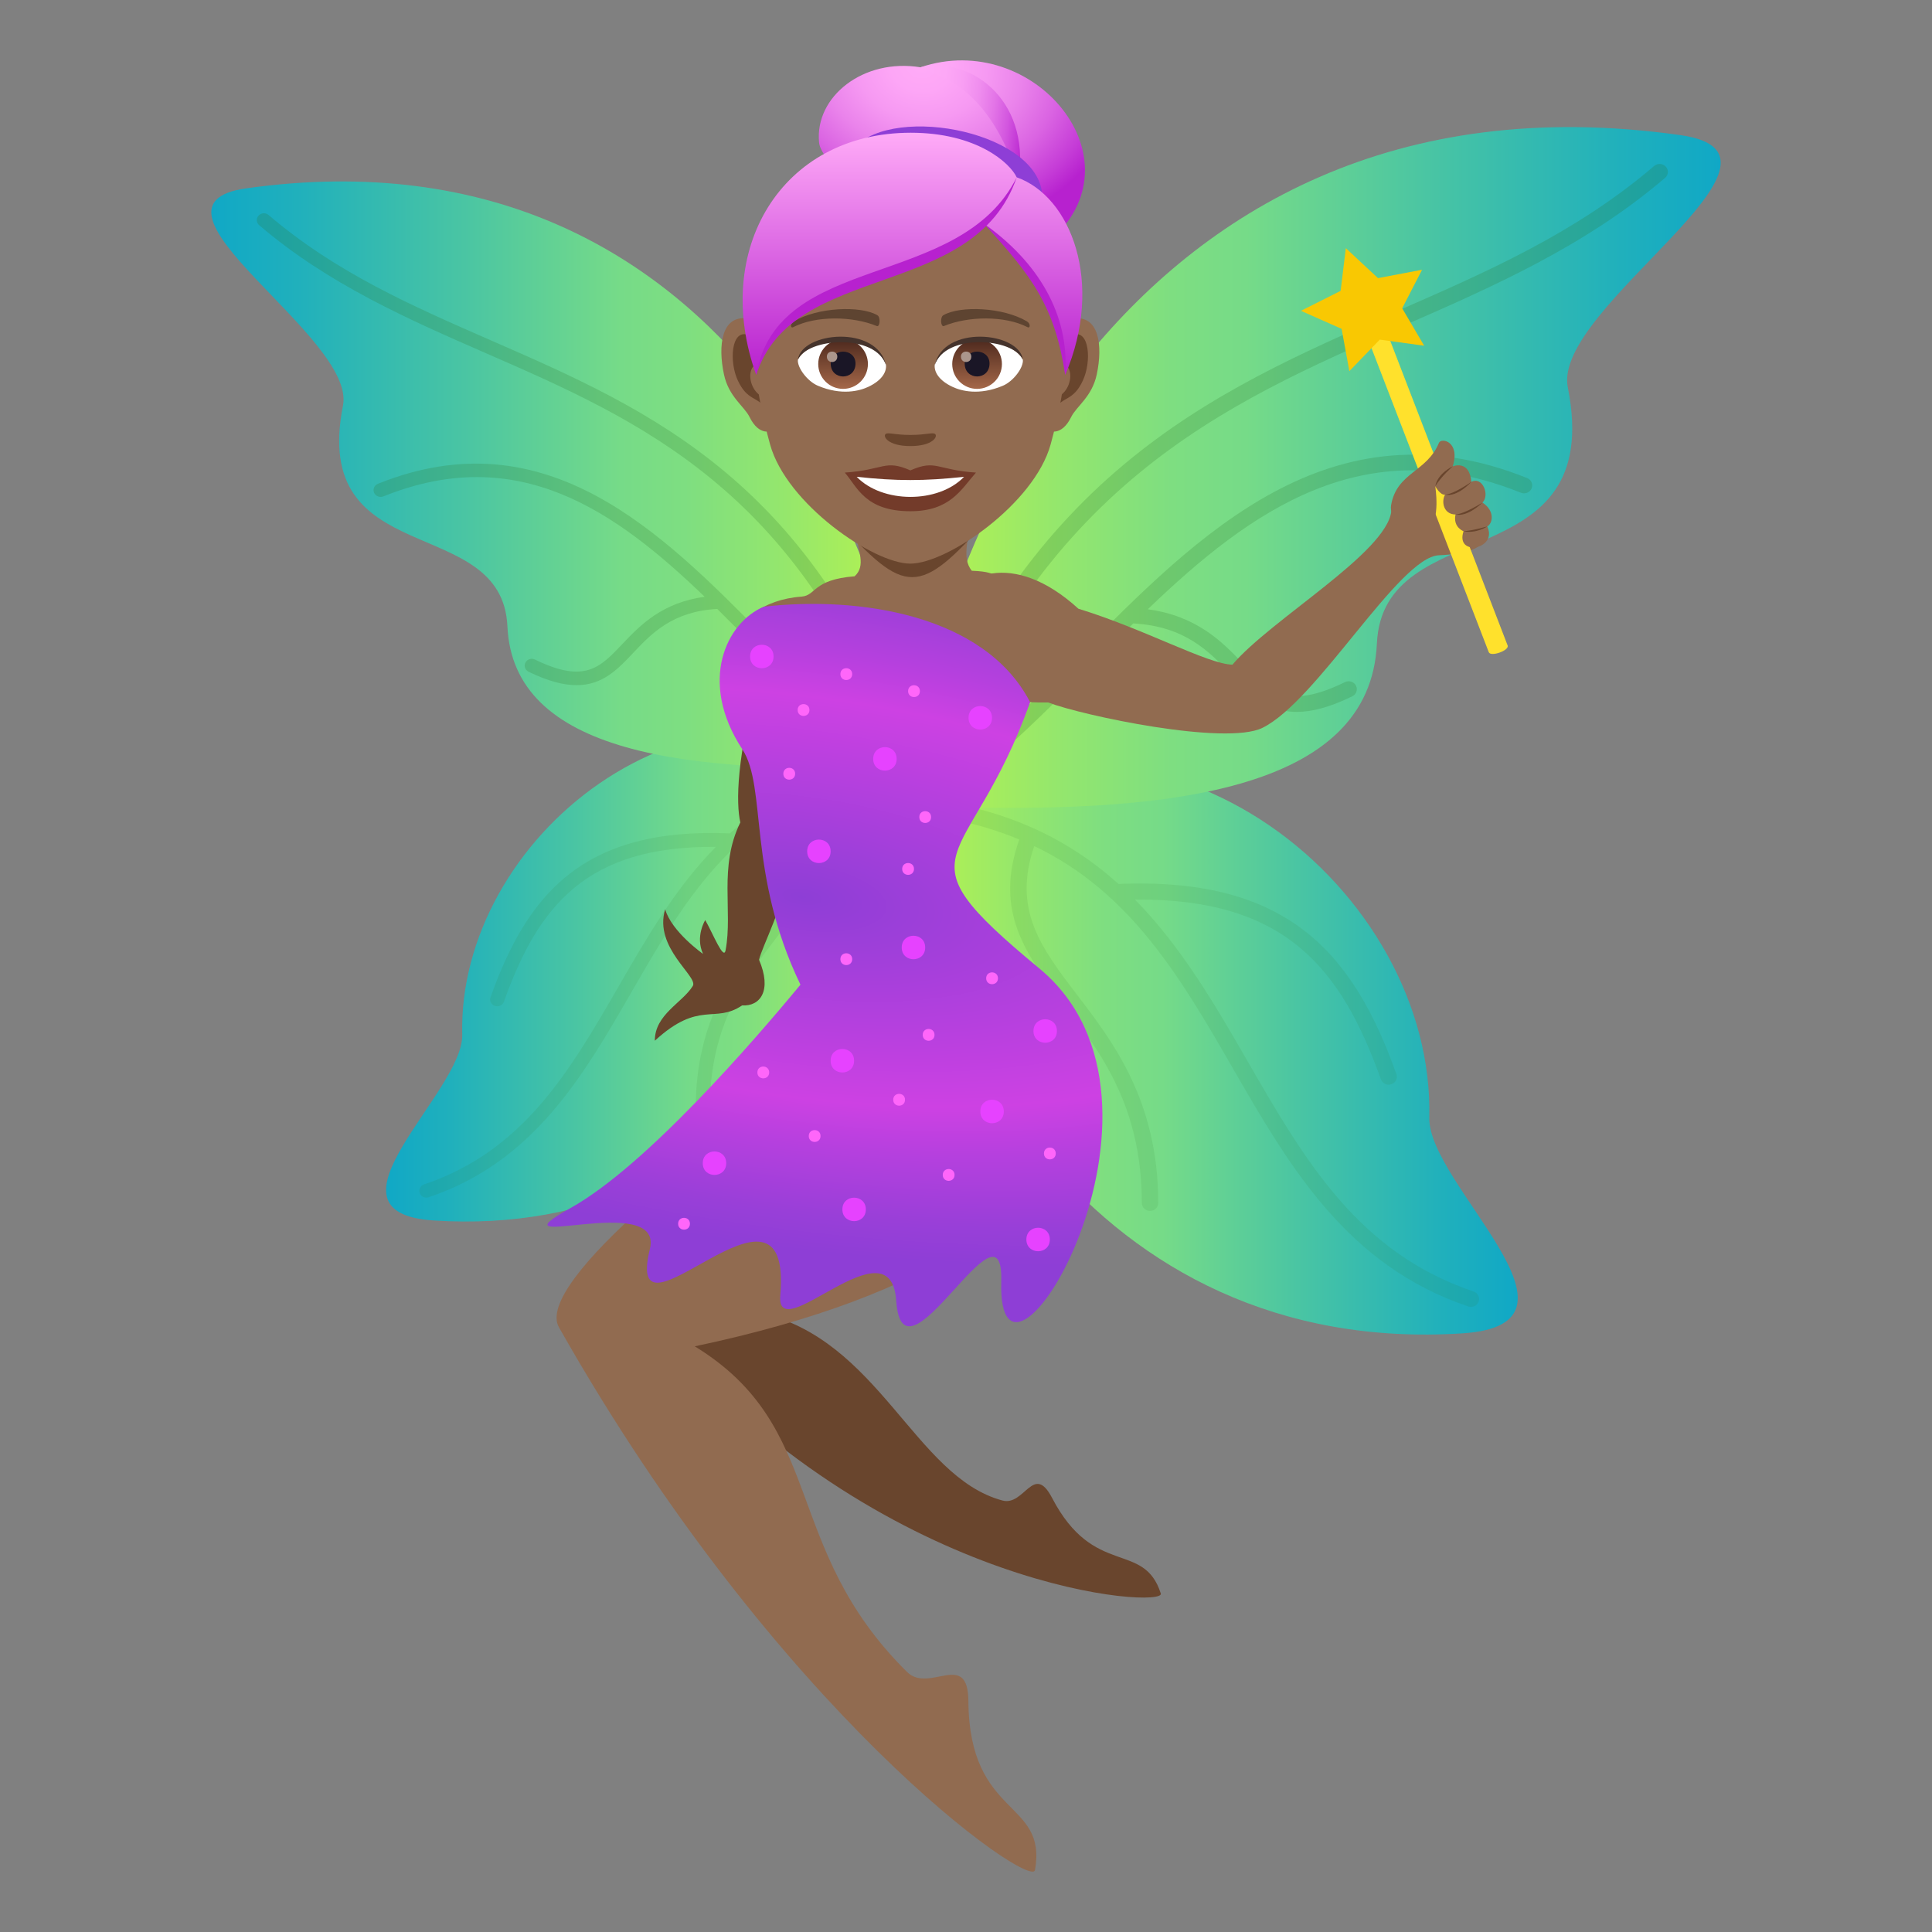 <?xml version="1.0" encoding="utf-8"?>
<!-- Generator: Adobe Illustrator 15.0.0, SVG Export Plug-In . SVG Version: 6.00 Build 0)  -->
<!DOCTYPE svg PUBLIC "-//W3C//DTD SVG 1.1//EN" "http://www.w3.org/Graphics/SVG/1.1/DTD/svg11.dtd">
<svg version="1.1" id="Layer_1" xmlns:x="http://ns.adobe.com/Extensibility/1.0/" xmlns:i="http://ns.adobe.com/AdobeIllustrator/10.0/" xmlns:graph="http://ns.adobe.com/Graphs/1.0/"
	 xmlns="http://www.w3.org/2000/svg" xmlns:xlink="http://www.w3.org/1999/xlink" xmlns:a="http://ns.adobe.com/AdobeSVGViewerExtensions/3.0/"
	 x="0px" y="0px" width="64px" height="64px" viewBox="0 0 64 64" enable-background="new 0 0 64 64" xml:space="preserve">
<rect x="0" y="0" width="64" height="64" fill="#808080" stroke="none"/>
<linearGradient id="SVGID_1_" gradientUnits="userSpaceOnUse" x1="30.201" y1="34.749" x2="50.277" y2="34.749">
	<stop  offset="0" style="stop-color:#B9F44C"/>
	<stop  offset="0.176" style="stop-color:#95E76C"/>
	<stop  offset="0.321" style="stop-color:#7EDE81"/>
	<stop  offset="0.413" style="stop-color:#76DB88"/>
	<stop  offset="0.637" style="stop-color:#4AC5A3"/>
	<stop  offset="0.877" style="stop-color:#20B0BC"/>
	<stop  offset="1" style="stop-color:#10A8C6"/>
	<a:midPointStop  offset="0" style="stop-color:#B9F44C"/>
	<a:midPointStop  offset="0.5" style="stop-color:#B9F44C"/>
	<a:midPointStop  offset="0.176" style="stop-color:#95E76C"/>
	<a:midPointStop  offset="0.5" style="stop-color:#95E76C"/>
	<a:midPointStop  offset="0.321" style="stop-color:#7EDE81"/>
	<a:midPointStop  offset="0.5" style="stop-color:#7EDE81"/>
	<a:midPointStop  offset="0.413" style="stop-color:#76DB88"/>
	<a:midPointStop  offset="0.5" style="stop-color:#76DB88"/>
	<a:midPointStop  offset="0.637" style="stop-color:#4AC5A3"/>
	<a:midPointStop  offset="0.5" style="stop-color:#4AC5A3"/>
	<a:midPointStop  offset="0.877" style="stop-color:#20B0BC"/>
	<a:midPointStop  offset="0.5" style="stop-color:#20B0BC"/>
	<a:midPointStop  offset="1" style="stop-color:#10A8C6"/>
</linearGradient>
<path fill="url(#SVGID_1_)" d="M48.443,44.169c-12.252,0.789-18.242-10.207-18.242-17.487c8.576-4.555,17.334,2.896,17.146,10.339
	C47.293,39.233,53.156,43.867,48.443,44.169z"/>
<path opacity="0.1" fill="#297124" d="M48.814,42.782c-3.836-1.292-5.607-4.37-7.488-7.631c-1.084-1.881-2.193-3.79-3.729-5.352
	c4.963-0.043,6.818,2.246,8.148,5.955c0.039,0.108,0.145,0.178,0.258,0.178c0.029,0,0.059-0.006,0.09-0.016
	c0.141-0.047,0.215-0.197,0.166-0.334c-1.418-3.954-3.541-6.536-9.207-6.3c-1.65-1.482-3.779-2.568-6.824-2.865
	c-0.15-0.017-0.285,0.092-0.299,0.238c-0.016,0.144,0.096,0.272,0.244,0.286c1.383,0.135,2.563,0.439,3.592,0.869
	c-0.848,2.399,0.227,3.822,1.475,5.454c1.211,1.582,2.584,3.378,2.584,6.588c0,0.145,0.123,0.261,0.271,0.261
	c0.152,0,0.273-0.116,0.273-0.261c0-3.382-1.492-5.332-2.691-6.9c-1.193-1.562-2.139-2.812-1.416-4.925
	c3.211,1.535,4.869,4.395,6.59,7.381c1.846,3.2,3.754,6.512,7.785,7.869c0.029,0.01,0.061,0.016,0.09,0.016
	c0.113,0,0.219-0.068,0.256-0.177C49.031,42.979,48.957,42.829,48.814,42.782z"/>
<linearGradient id="SVGID_2_" gradientUnits="userSpaceOnUse" x1="30.201" y1="15.485" x2="57" y2="15.485">
	<stop  offset="0" style="stop-color:#B9F44C"/>
	<stop  offset="0.176" style="stop-color:#95E76C"/>
	<stop  offset="0.321" style="stop-color:#7EDE81"/>
	<stop  offset="0.413" style="stop-color:#76DB88"/>
	<stop  offset="0.637" style="stop-color:#4AC5A3"/>
	<stop  offset="0.877" style="stop-color:#20B0BC"/>
	<stop  offset="1" style="stop-color:#10A8C6"/>
	<a:midPointStop  offset="0" style="stop-color:#B9F44C"/>
	<a:midPointStop  offset="0.5" style="stop-color:#B9F44C"/>
	<a:midPointStop  offset="0.176" style="stop-color:#95E76C"/>
	<a:midPointStop  offset="0.5" style="stop-color:#95E76C"/>
	<a:midPointStop  offset="0.321" style="stop-color:#7EDE81"/>
	<a:midPointStop  offset="0.5" style="stop-color:#7EDE81"/>
	<a:midPointStop  offset="0.413" style="stop-color:#76DB88"/>
	<a:midPointStop  offset="0.5" style="stop-color:#76DB88"/>
	<a:midPointStop  offset="0.637" style="stop-color:#4AC5A3"/>
	<a:midPointStop  offset="0.5" style="stop-color:#4AC5A3"/>
	<a:midPointStop  offset="0.877" style="stop-color:#20B0BC"/>
	<a:midPointStop  offset="0.5" style="stop-color:#20B0BC"/>
	<a:midPointStop  offset="1" style="stop-color:#10A8C6"/>
</linearGradient>
<path fill="url(#SVGID_2_)" d="M55.658,4.475C36.764,1.818,30.201,19.846,30.201,26.682c8.68,0.388,15.189-0.524,15.41-5.361
	c0.199-4.406,7.598-2.084,6.324-8.493C51.412,10.188,60.287,5.124,55.658,4.475z"/>
<path opacity="0.2" fill="#297124" d="M46.436,10.814c2.98-1.301,6.061-2.647,8.723-4.923c0.113-0.096,0.123-0.262,0.023-0.37
	c-0.102-0.111-0.273-0.12-0.385-0.024c-2.602,2.225-5.508,3.493-8.586,4.839c-6.117,2.672-12.439,5.437-16.217,16.12
	c0.242,0.041,0.379,0.216,0.41,0.415c1.992-1.025,3.816-2.869,5.746-4.823c0.459-0.467,0.924-0.937,1.391-1.396
	c1.715,0.094,2.516,0.931,3.223,1.676c0.602,0.64,1.182,1.255,2.186,1.255c0.496,0,1.094-0.148,1.848-0.518
	c0.133-0.065,0.188-0.224,0.119-0.354c-0.066-0.129-0.23-0.181-0.363-0.115c-1.92,0.938-2.502,0.316-3.387-0.621
	c-0.678-0.715-1.52-1.57-3.145-1.792c3.434-3.301,7.174-5.951,12.357-3.861c0.137,0.056,0.299-0.006,0.357-0.14
	s-0.008-0.289-0.146-0.345c-6.484-2.609-10.92,1.883-14.834,5.847c-1.713,1.739-3.344,3.383-5.055,4.412
	C34.424,16.066,40.527,13.395,46.436,10.814z"/>
<linearGradient id="SVGID_3_" gradientUnits="userSpaceOnUse" x1="795.137" y1="32.315" x2="812.429" y2="32.315" gradientTransform="matrix(-1 0 0 1 825.219 0)">
	<stop  offset="0" style="stop-color:#B9F44C"/>
	<stop  offset="0.176" style="stop-color:#95E76C"/>
	<stop  offset="0.321" style="stop-color:#7EDE81"/>
	<stop  offset="0.413" style="stop-color:#76DB88"/>
	<stop  offset="0.637" style="stop-color:#4AC5A3"/>
	<stop  offset="0.877" style="stop-color:#20B0BC"/>
	<stop  offset="1" style="stop-color:#10A8C6"/>
	<a:midPointStop  offset="0" style="stop-color:#B9F44C"/>
	<a:midPointStop  offset="0.5" style="stop-color:#B9F44C"/>
	<a:midPointStop  offset="0.176" style="stop-color:#95E76C"/>
	<a:midPointStop  offset="0.5" style="stop-color:#95E76C"/>
	<a:midPointStop  offset="0.321" style="stop-color:#7EDE81"/>
	<a:midPointStop  offset="0.5" style="stop-color:#7EDE81"/>
	<a:midPointStop  offset="0.413" style="stop-color:#76DB88"/>
	<a:midPointStop  offset="0.5" style="stop-color:#76DB88"/>
	<a:midPointStop  offset="0.637" style="stop-color:#4AC5A3"/>
	<a:midPointStop  offset="0.5" style="stop-color:#4AC5A3"/>
	<a:midPointStop  offset="0.877" style="stop-color:#20B0BC"/>
	<a:midPointStop  offset="0.5" style="stop-color:#20B0BC"/>
	<a:midPointStop  offset="1" style="stop-color:#10A8C6"/>
</linearGradient>
<path fill="url(#SVGID_3_)" d="M14.369,40.43c10.553,0.68,15.713-8.791,15.713-15.063c-7.387-3.924-14.93,2.495-14.77,8.905
	C15.361,36.176,10.311,40.168,14.369,40.43z"/>
<path opacity="0.1" fill="#297124" d="M14.047,39.235c3.305-1.113,4.832-3.765,6.453-6.571c0.934-1.622,1.889-3.266,3.213-4.61
	c-4.275-0.037-5.875,1.934-7.02,5.127c-0.035,0.094-0.125,0.154-0.223,0.154c-0.027,0-0.051-0.005-0.078-0.014
	c-0.121-0.04-0.186-0.169-0.143-0.287c1.221-3.406,3.051-5.631,7.93-5.428c1.422-1.277,3.256-2.21,5.879-2.466
	c0.129-0.015,0.244,0.077,0.258,0.205c0.012,0.123-0.082,0.235-0.211,0.246c-1.193,0.116-2.207,0.379-3.094,0.747
	c0.73,2.069-0.195,3.293-1.271,4.698c-1.043,1.363-2.225,2.91-2.225,5.676c0,0.125-0.105,0.226-0.234,0.226
	s-0.234-0.101-0.234-0.226c0-2.915,1.285-4.594,2.318-5.944c1.025-1.345,1.842-2.421,1.217-4.241
	c-2.766,1.321-4.191,3.785-5.674,6.356c-1.588,2.757-3.234,5.609-6.705,6.776c-0.025,0.009-0.053,0.015-0.078,0.015
	c-0.098,0-0.188-0.06-0.221-0.151C13.861,39.404,13.926,39.275,14.047,39.235z"/>
<linearGradient id="SVGID_4_" gradientUnits="userSpaceOnUse" x1="795.137" y1="15.724" x2="818.219" y2="15.724" gradientTransform="matrix(-1 0 0 1 825.219 0)">
	<stop  offset="0" style="stop-color:#B9F44C"/>
	<stop  offset="0.176" style="stop-color:#95E76C"/>
	<stop  offset="0.321" style="stop-color:#7EDE81"/>
	<stop  offset="0.413" style="stop-color:#76DB88"/>
	<stop  offset="0.637" style="stop-color:#4AC5A3"/>
	<stop  offset="0.877" style="stop-color:#20B0BC"/>
	<stop  offset="1" style="stop-color:#10A8C6"/>
	<a:midPointStop  offset="0" style="stop-color:#B9F44C"/>
	<a:midPointStop  offset="0.5" style="stop-color:#B9F44C"/>
	<a:midPointStop  offset="0.176" style="stop-color:#95E76C"/>
	<a:midPointStop  offset="0.5" style="stop-color:#95E76C"/>
	<a:midPointStop  offset="0.321" style="stop-color:#7EDE81"/>
	<a:midPointStop  offset="0.5" style="stop-color:#7EDE81"/>
	<a:midPointStop  offset="0.413" style="stop-color:#76DB88"/>
	<a:midPointStop  offset="0.5" style="stop-color:#76DB88"/>
	<a:midPointStop  offset="0.637" style="stop-color:#4AC5A3"/>
	<a:midPointStop  offset="0.5" style="stop-color:#4AC5A3"/>
	<a:midPointStop  offset="0.877" style="stop-color:#20B0BC"/>
	<a:midPointStop  offset="0.5" style="stop-color:#20B0BC"/>
	<a:midPointStop  offset="1" style="stop-color:#10A8C6"/>
</linearGradient>
<path fill="url(#SVGID_4_)" d="M8.156,6.239C24.43,3.951,30.082,19.479,30.082,25.367c-7.477,0.333-13.084-0.453-13.273-4.617
	c-0.172-3.796-6.543-1.797-5.447-7.315C11.813,11.161,4.168,6.801,8.156,6.239z"/>
<path opacity="0.2" fill="#297124" d="M16.098,11.701c-2.566-1.121-5.221-2.282-7.512-4.241C8.488,7.378,8.48,7.234,8.566,7.142
	c0.086-0.096,0.234-0.103,0.33-0.021c2.24,1.914,4.744,3.008,7.395,4.167c5.268,2.302,10.715,4.682,13.969,13.884
	c-0.207,0.036-0.326,0.186-0.352,0.359c-1.719-0.884-3.289-2.472-4.951-4.156c-0.396-0.401-0.795-0.805-1.197-1.203
	c-1.477,0.081-2.168,0.804-2.775,1.446c-0.518,0.55-1.018,1.079-1.885,1.079c-0.426,0-0.941-0.129-1.59-0.445
	c-0.115-0.057-0.162-0.193-0.104-0.304c0.059-0.111,0.199-0.156,0.314-0.1c1.654,0.806,2.156,0.272,2.918-0.537
	c0.582-0.614,1.309-1.352,2.705-1.542c-2.955-2.844-6.176-5.125-10.643-3.325c-0.119,0.046-0.258-0.006-0.307-0.122
	c-0.051-0.114,0.006-0.248,0.127-0.296c5.586-2.248,9.404,1.621,12.777,5.036c1.473,1.496,2.879,2.914,4.352,3.801
	C26.443,16.224,21.188,13.923,16.098,11.701z"/>
<path fill="#69452D" d="M38.453,52.788c-0.563-1.769-2.215-0.503-3.604-3.172c-0.613-1.17-0.912,0.289-1.643,0.09
	c-2.912-0.782-4.082-5.356-8.049-6.223c11.393-4.961,4.873-11.068,3.451-10.567c-3.025,1.069-7.646,10.223-6.482,11.518
	C29.598,52.752,38.611,53.291,38.453,52.788z"/>
<path fill="#69452D" d="M25.178,22.26c-0.797,2.806-0.797,4.355-0.654,4.985c-0.725,1.475-0.244,2.93-0.488,4.234
	c-0.064,0.347-0.41-0.535-0.674-1c0,0-0.338,0.538-0.074,1.119c0,0-1.037-0.727-1.254-1.477c-0.387,1.281,1.107,2.226,0.916,2.54
	c-0.346,0.562-1.26,0.942-1.258,1.814c1.473-1.353,1.979-0.554,2.891-1.169c0.605,0.036,0.996-0.497,0.561-1.513
	C25.371,30.842,27.885,26.883,25.178,22.26z"/>
<path fill="#916B50" d="M33.182,19.099c-0.4-0.097-0.391-0.168-0.99-0.192c-0.727-0.895,1.242-2.613-2.34-2.288
	c-2.648,0.461-0.773,1.772-1.541,2.471c-1.396,0.11-1.266,0.635-1.76,0.674c-2.547,0.179-3.582,2.867-1.305,4.406
	c-0.537,1.456,0.412,2.688,0.41,4.168c-0.01,2.737,1.52,4.219,2.824,6.214c-4.797,3.184-10.797,7.944-9.965,9.415
	c7.246,12.807,15.656,18.652,15.771,17.982c0.412-2.354-2.174-1.698-2.207-5.599c-0.014-1.712-1.299-0.238-2.033-0.965
	c-4.195-4.152-2.633-8.093-7.031-10.786c16.291-3.441,12.844-11.253,10.537-12.739c-4.498-2.899-1.264-4.149,0.535-8.52
	C34.732,21.773,35.475,19.662,33.182,19.099z"/>
<path fill="#916B50" d="M46.09,16.932c-0.16,1.385-3.99,3.584-5.264,5.086c-0.818-0.017-2.922-1.186-5.102-1.853
	c-4.35-3.965-7.178,3.245-1.002,3.105c1.141,0.437,5.873,1.437,7.094,0.843c1.813-0.884,4.529-5.662,5.848-5.719
	C51.68,18.223,46.275,15.319,46.09,16.932z"/>
<path fill="#69452D" d="M27.729,17.229c2.262,2.522,2.719,2.519,4.971-0.007L27.729,17.229z"/>
<radialGradient id="SVGID_5_" cx="26.576" cy="29.721" r="29.721" gradientTransform="matrix(0.99 0.138 -0.054 0.387 1.864 14.54)" gradientUnits="userSpaceOnUse">
	<stop  offset="0" style="stop-color:#8E3ED6"/>
	<stop  offset="0.57" style="stop-color:#CD41E3"/>
	<stop  offset="0.704" style="stop-color:#B540DE"/>
	<stop  offset="0.892" style="stop-color:#993FD8"/>
	<stop  offset="1" style="stop-color:#8E3ED6"/>
	<a:midPointStop  offset="0" style="stop-color:#8E3ED6"/>
	<a:midPointStop  offset="0.5" style="stop-color:#8E3ED6"/>
	<a:midPointStop  offset="0.57" style="stop-color:#CD41E3"/>
	<a:midPointStop  offset="0.415" style="stop-color:#CD41E3"/>
	<a:midPointStop  offset="1" style="stop-color:#8E3ED6"/>
</radialGradient>
<path fill="url(#SVGID_5_)" d="M25.305,20.097c3.143-0.359,7.318,0.26,8.818,3.162c-2.008,5.674-4.588,4.773,0.305,8.821
	c5.412,4.477-1.41,15.534-1.26,10.375c0.09-3.09-3.266,3.786-3.48,0.63c-0.182-2.699-3.996,1.641-3.84-0.18
	c0.42-4.83-5.219,2.139-4.32-1.53c0.482-1.951-5.453,0.218-2.627-1.358c2.508-1.401,6.078-5.54,7.615-7.398
	c-1.777-3.691-1.098-6.54-1.928-7.802C23.119,22.577,24.059,20.617,25.305,20.097z"/>
<path fill="#E642FF" d="M25.625,21.747c0,0.519-0.777,0.519-0.777,0S25.625,21.229,25.625,21.747z"/>
<path fill="#E642FF" d="M29.703,25.139c0,0.519-0.777,0.519-0.777,0S29.703,24.62,29.703,25.139z"/>
<path fill="#E642FF" d="M27.516,28.201c0,0.519-0.777,0.519-0.777,0S27.516,27.683,27.516,28.201z"/>
<path fill="#E642FF" d="M30.648,31.387c0,0.519-0.777,0.519-0.777,0S30.648,30.868,30.648,31.387z"/>
<path fill="#E642FF" d="M33.252,36.819c0,0.519-0.777,0.519-0.777,0S33.252,36.301,33.252,36.819z"/>
<path fill="#E642FF" d="M28.682,40.063c0,0.519-0.777,0.519-0.777,0S28.682,39.545,28.682,40.063z"/>
<path fill="#E642FF" d="M24.057,38.532c0,0.519-0.777,0.519-0.777,0S24.057,38.014,24.057,38.532z"/>
<path fill="#E642FF" d="M28.293,35.138c0,0.519-0.777,0.519-0.777,0S28.293,34.619,28.293,35.138z"/>
<path fill="#E642FF" d="M34.777,41.06c0,0.519-0.777,0.519-0.777,0S34.777,40.541,34.777,41.06z"/>
<path fill="#E642FF" d="M35.012,34.153c0,0.519-0.777,0.519-0.777,0S35.012,33.635,35.012,34.153z"/>
<path fill="#E642FF" d="M32.861,23.778c0,0.519-0.777,0.519-0.777,0S32.861,23.26,32.861,23.778z"/>
<path fill="#FF66FA" d="M30.844,27.066c0,0.261-0.391,0.261-0.391,0S30.844,26.806,30.844,27.066z"/>
<path fill="#FF66FA" d="M26.34,25.631c0,0.261-0.391,0.261-0.391,0S26.34,25.37,26.34,25.631z"/>
<path fill="#FF66FA" d="M28.23,22.331c0,0.261-0.391,0.261-0.391,0S28.23,22.07,28.23,22.331z"/>
<path fill="#FF66FA" d="M28.23,31.774c0,0.261-0.391,0.261-0.391,0S28.23,31.514,28.23,31.774z"/>
<path fill="#FF66FA" d="M30.957,34.281c0,0.261-0.391,0.261-0.391,0S30.957,34.021,30.957,34.281z"/>
<path fill="#FF66FA" d="M31.621,38.921c0,0.261-0.391,0.261-0.391,0S31.621,38.66,31.621,38.921z"/>
<path fill="#FF66FA" d="M27.182,37.632c0,0.261-0.391,0.261-0.391,0S27.182,37.371,27.182,37.632z"/>
<path fill="#FF66FA" d="M22.855,40.538c0,0.261-0.391,0.261-0.391,0S22.855,40.277,22.855,40.538z"/>
<path fill="#FF66FA" d="M34.973,38.21c0,0.261-0.391,0.261-0.391,0S34.973,37.949,34.973,38.21z"/>
<path fill="#FF66FA" d="M33.059,32.407c0,0.261-0.391,0.261-0.391,0S33.059,32.146,33.059,32.407z"/>
<path fill="#FF66FA" d="M29.98,36.431c0,0.261-0.391,0.261-0.391,0S29.98,36.17,29.98,36.431z"/>
<path fill="#FF66FA" d="M25.48,35.526c0,0.261-0.391,0.261-0.391,0S25.48,35.266,25.48,35.526z"/>
<path fill="#FF66FA" d="M30.277,28.785c0,0.261-0.391,0.261-0.391,0S30.277,28.524,30.277,28.785z"/>
<path fill="#FF66FA" d="M30.473,22.895c0,0.261-0.391,0.261-0.391,0S30.473,22.634,30.473,22.895z"/>
<path fill="#FF66FA" d="M26.814,23.52c0,0.261-0.391,0.261-0.391,0S26.814,23.259,26.814,23.52z"/>
<radialGradient id="SVGID_6_" cx="241.978" cy="-160.192" r="5.27" gradientTransform="matrix(1.174 -0.294 0.43 0.997 -184.693 233.019)" gradientUnits="userSpaceOnUse">
	<stop  offset="0" style="stop-color:#FFABF7"/>
	<stop  offset="0.155" style="stop-color:#FDA6F6"/>
	<stop  offset="0.329" style="stop-color:#F699F2"/>
	<stop  offset="0.51" style="stop-color:#EA83EB"/>
	<stop  offset="0.698" style="stop-color:#DA64E2"/>
	<stop  offset="0.889" style="stop-color:#C53CD7"/>
	<stop  offset="1" style="stop-color:#B721CF"/>
	<a:midPointStop  offset="0" style="stop-color:#FFABF7"/>
	<a:midPointStop  offset="0.685" style="stop-color:#FFABF7"/>
	<a:midPointStop  offset="1" style="stop-color:#B721CF"/>
</radialGradient>
<path fill="url(#SVGID_6_)" d="M27.133,4.722c0.119,1.211,5.701,4.914,7.629,3.265c3.113-2.664-0.51-7.035-4.27-5.758
	C28.598,1.92,26.984,3.203,27.133,4.722z"/>
<linearGradient id="SVGID_7_" gradientUnits="userSpaceOnUse" x1="79.421" y1="-71.842" x2="83.17" y2="-71.842" gradientTransform="matrix(0.99 0.143 -0.143 0.99 -58.58 63.519)">
	<stop  offset="0" style="stop-color:#FFABF7"/>
	<stop  offset="0.211" style="stop-color:#FDA8F6"/>
	<stop  offset="0.379" style="stop-color:#F89EF3"/>
	<stop  offset="0.533" style="stop-color:#EF8DEE"/>
	<stop  offset="0.677" style="stop-color:#E375E7"/>
	<stop  offset="0.816" style="stop-color:#D357DF"/>
	<stop  offset="0.948" style="stop-color:#C032D4"/>
	<stop  offset="1" style="stop-color:#B721CF"/>
	<a:midPointStop  offset="0" style="stop-color:#FFABF7"/>
	<a:midPointStop  offset="0.751" style="stop-color:#FFABF7"/>
	<a:midPointStop  offset="1" style="stop-color:#B721CF"/>
</linearGradient>
<path fill="url(#SVGID_7_)" d="M33.746,5.936c-1.033-3.096-2.543-3.359-3.254-3.707C32.023,1.85,34.141,3.188,33.746,5.936z"/>
<path fill="#8E3ED6" d="M28.285,4.898c-0.951,1.033,6.213,3.725,6.244,1.674C34.563,4.406,29.652,3.41,28.285,4.898z"/>
<path id="Path_1405_" fill="#916B50" d="M24.738,10.549c0.84,0.102,1.445,2.91,0.918,3.65c-0.074,0.104-0.506,0.27-0.826-0.385
	c-0.178-0.362-0.689-0.664-0.848-1.412C23.777,11.445,23.904,10.447,24.738,10.549z"/>
<path id="Path_1404_" fill="#916B50" d="M35.574,10.549c-0.84,0.102-1.443,2.91-0.916,3.65c0.074,0.104,0.506,0.27,0.826-0.385
	c0.178-0.362,0.689-0.664,0.848-1.412C36.535,11.445,36.408,10.447,35.574,10.549z"/>
<path id="Path_1403_" fill="#69452D" d="M24.762,11.088c0.219,0.068,0.457,0.402,0.588,0.955c-0.766-0.164-0.574,1.11,0.09,1.135
	c-0.006,0.127-0.014,0.26-0.029,0.398c-0.32-0.465-0.646-0.279-0.969-0.971C24.15,11.981,24.221,10.917,24.762,11.088z"/>
<path id="Path_1402_" fill="#69452D" d="M34.965,12.042c0.129-0.553,0.367-0.887,0.586-0.954c0.543-0.171,0.611,0.894,0.32,1.518
	c-0.32,0.691-0.646,0.506-0.967,0.971c-0.016-0.14-0.025-0.271-0.031-0.399C35.531,13.145,35.721,11.887,34.965,12.042z"/>
<path fill="#916B50" d="M30.156,5.148c3.635,0,5.385,2.96,5.166,6.766c-0.045,0.764-0.258,1.867-0.52,2.813
	c-0.545,1.965-3.422,3.944-4.646,3.944c-1.223,0-4.1-1.979-4.645-3.944c-0.264-0.946-0.475-2.05-0.521-2.813
	C24.773,8.108,26.521,5.148,30.156,5.148z"/>
<path fill="#733B2A" d="M30.158,15.582c0.852-0.374,0.857-0.015,2.172,0.073c-0.494,0.561-0.857,1.28-2.172,1.28
	c-1.512,0-1.766-0.818-2.174-1.28C29.299,15.567,29.305,15.208,30.158,15.582z"/>
<path fill="#FFFFFF" d="M31.936,15.795c-0.857,0.893-2.709,0.881-3.557,0C29.699,15.938,30.613,15.938,31.936,15.795z"/>
<path fill="#5E4431" d="M26.295,10.647c0.789-0.471,2.207-0.528,2.766-0.207c0.119,0.064,0.088,0.404-0.016,0.361
	c-0.799-0.333-2.016-0.349-2.768,0.036C26.178,10.889,26.176,10.716,26.295,10.647z"/>
<path fill="#5E4431" d="M34.02,10.647c-0.789-0.471-2.207-0.528-2.768-0.207c-0.119,0.064-0.088,0.404,0.016,0.361
	c0.801-0.333,2.018-0.35,2.768,0.036C34.137,10.889,34.139,10.716,34.02,10.647z"/>
<path fill="#69452D" d="M29.34,14.375c0.088-0.061,0.289,0.033,0.818,0.033c0.527,0,0.729-0.094,0.816-0.033
	c0.104,0.072-0.061,0.402-0.816,0.402S29.236,14.447,29.34,14.375z"/>
<path id="Path_1401_" fill="#FFFFFF" d="M29.348,12.075c0.031,0.24-0.131,0.526-0.584,0.739c-0.287,0.136-0.885,0.296-1.668-0.035
	c-0.354-0.148-0.695-0.61-0.664-0.865C26.857,11.111,28.951,10.994,29.348,12.075z"/>
<linearGradient id="Oval_1_" gradientUnits="userSpaceOnUse" x1="-424.172" y1="480.304" x2="-424.172" y2="480.554" gradientTransform="matrix(6.57 0 0 -6.57 2814.78 3168.528)">
	<stop  offset="0" style="stop-color:#A6694A"/>
	<stop  offset="1" style="stop-color:#4F2A1E"/>
	<a:midPointStop  offset="0" style="stop-color:#A6694A"/>
	<a:midPointStop  offset="0.5" style="stop-color:#A6694A"/>
	<a:midPointStop  offset="1" style="stop-color:#4F2A1E"/>
</linearGradient>
<circle id="Oval_152_" fill="url(#Oval_1_)" cx="27.928" cy="12.059" r="0.823"/>
<path id="Path_1400_" fill="#1A1626" d="M27.518,12.043c0,0.57,0.822,0.57,0.822,0C28.34,11.516,27.518,11.516,27.518,12.043z"/>
<path id="Path_1399_" fill="#AB968C" d="M27.391,11.813c0,0.239,0.346,0.239,0.346,0C27.736,11.592,27.391,11.592,27.391,11.813z"/>
<path id="Path_1398_" fill="#45332C" d="M29.352,12.106c-0.334-1.073-2.611-0.915-2.92-0.192
	C26.547,10.989,29.068,10.745,29.352,12.106z"/>
<path id="Path_1397_" fill="#FFFFFF" d="M30.965,12.075c-0.029,0.24,0.133,0.526,0.586,0.739c0.287,0.136,0.883,0.296,1.668-0.035
	c0.354-0.148,0.695-0.61,0.664-0.865C33.457,11.111,31.363,10.994,30.965,12.075z"/>
<linearGradient id="Oval_2_" gradientUnits="userSpaceOnUse" x1="-426.195" y1="480.304" x2="-426.195" y2="480.554" gradientTransform="matrix(6.57 0 0 -6.57 2832.511 3168.528)">
	<stop  offset="0" style="stop-color:#A6694A"/>
	<stop  offset="1" style="stop-color:#4F2A1E"/>
	<a:midPointStop  offset="0" style="stop-color:#A6694A"/>
	<a:midPointStop  offset="0.5" style="stop-color:#A6694A"/>
	<a:midPointStop  offset="1" style="stop-color:#4F2A1E"/>
</linearGradient>
<circle id="Oval_151_" fill="url(#Oval_2_)" cx="32.367" cy="12.059" r="0.823"/>
<path id="Path_1396_" fill="#1A1626" d="M31.957,12.043c0,0.57,0.822,0.57,0.822,0C32.779,11.516,31.957,11.516,31.957,12.043z"/>
<path id="Path_1395_" fill="#AB968C" d="M31.832,11.813c0,0.239,0.344,0.239,0.344,0C32.176,11.592,31.832,11.592,31.832,11.813z"/>
<path id="Path_1394_" fill="#45332C" d="M30.963,12.106c0.332-1.073,2.609-0.919,2.92-0.192
	C33.768,10.989,31.246,10.745,30.963,12.106z"/>
<linearGradient id="SVGID_8_" gradientUnits="userSpaceOnUse" x1="-937.57" y1="12.42" x2="-937.57" y2="4.397" gradientTransform="matrix(-1 0 0 1 -907.343 0)">
	<stop  offset="0" style="stop-color:#B721CF"/>
	<stop  offset="1" style="stop-color:#FFABF7"/>
	<a:midPointStop  offset="0" style="stop-color:#B721CF"/>
	<a:midPointStop  offset="0.5" style="stop-color:#B721CF"/>
	<a:midPointStop  offset="1" style="stop-color:#FFABF7"/>
</linearGradient>
<path fill="url(#SVGID_8_)" d="M30.17,4.397c2.191,0,3.287,1.002,3.51,1.477c1.789,0.628,2.912,3.481,1.607,6.546
	c-0.293-2.396-0.68-3.104-2.697-5.013c-2.639,2.11-6.689,1.695-7.539,5.013C23.57,8.307,25.865,4.397,30.17,4.397z"/>
<path fill="#B721CF" d="M32.59,7.407c1.781,1.257,2.846,2.998,2.697,5.013C34.941,10.171,34.217,9.173,32.59,7.407z"/>
<path fill="#B721CF" d="M33.68,5.874c-1.877,3.761-7.92,2.436-8.629,6.546C26.25,8.643,32.271,9.974,33.68,5.874z"/>
<path fill="#FFE12C" d="M45.137,10.765l4.18,10.839c0.064,0.167,0.689-0.057,0.625-0.222l-4.148-10.765
	C45.348,10.385,45.137,10.765,45.137,10.765z"/>
<polygon fill="#F9C802" points="44.699,12.295 44.443,10.894 43.096,10.296 44.41,9.635 44.582,8.221 45.648,9.213 47.107,8.936 
	46.449,10.213 47.178,11.453 45.707,11.25 "/>
<path fill="#916B50" d="M48.482,17.597c0,0-0.357-0.128-0.266-0.554c-0.402-0.004-0.477-0.433-0.346-0.658
	c-0.162,0.027-0.326-0.28-0.326-0.28s0.182,1.13-0.217,1.384c-0.871,0.559-1.307-0.395-1.246-0.75
	c0.188-1.096,1.188-1.096,1.586-2.07c0.072-0.176,0.713-0.055,0.457,0.779c0,0,0.553-0.232,0.617,0.514
	c0.375-0.191,0.617,0.446,0.367,0.686c0.428,0.281,0.336,0.697,0.16,0.791C49.627,18.205,48.195,18.451,48.482,17.597z"/>
<path fill="#69452D" d="M48.482,17.597c0.299-0.017,0.787-0.159,0.787-0.159S48.896,17.689,48.482,17.597z"/>
<path fill="#69452D" d="M48.217,17.043c0.297-0.018,0.893-0.396,0.893-0.396S48.629,17.136,48.217,17.043z"/>
<path fill="#69452D" d="M47.871,16.385c0.299-0.017,0.871-0.424,0.871-0.424S48.283,16.478,47.871,16.385z"/>
<path fill="#69452D" d="M47.545,16.104c0.086-0.436,0.58-0.657,0.58-0.657S47.754,15.77,47.545,16.104z"/>
</svg>
